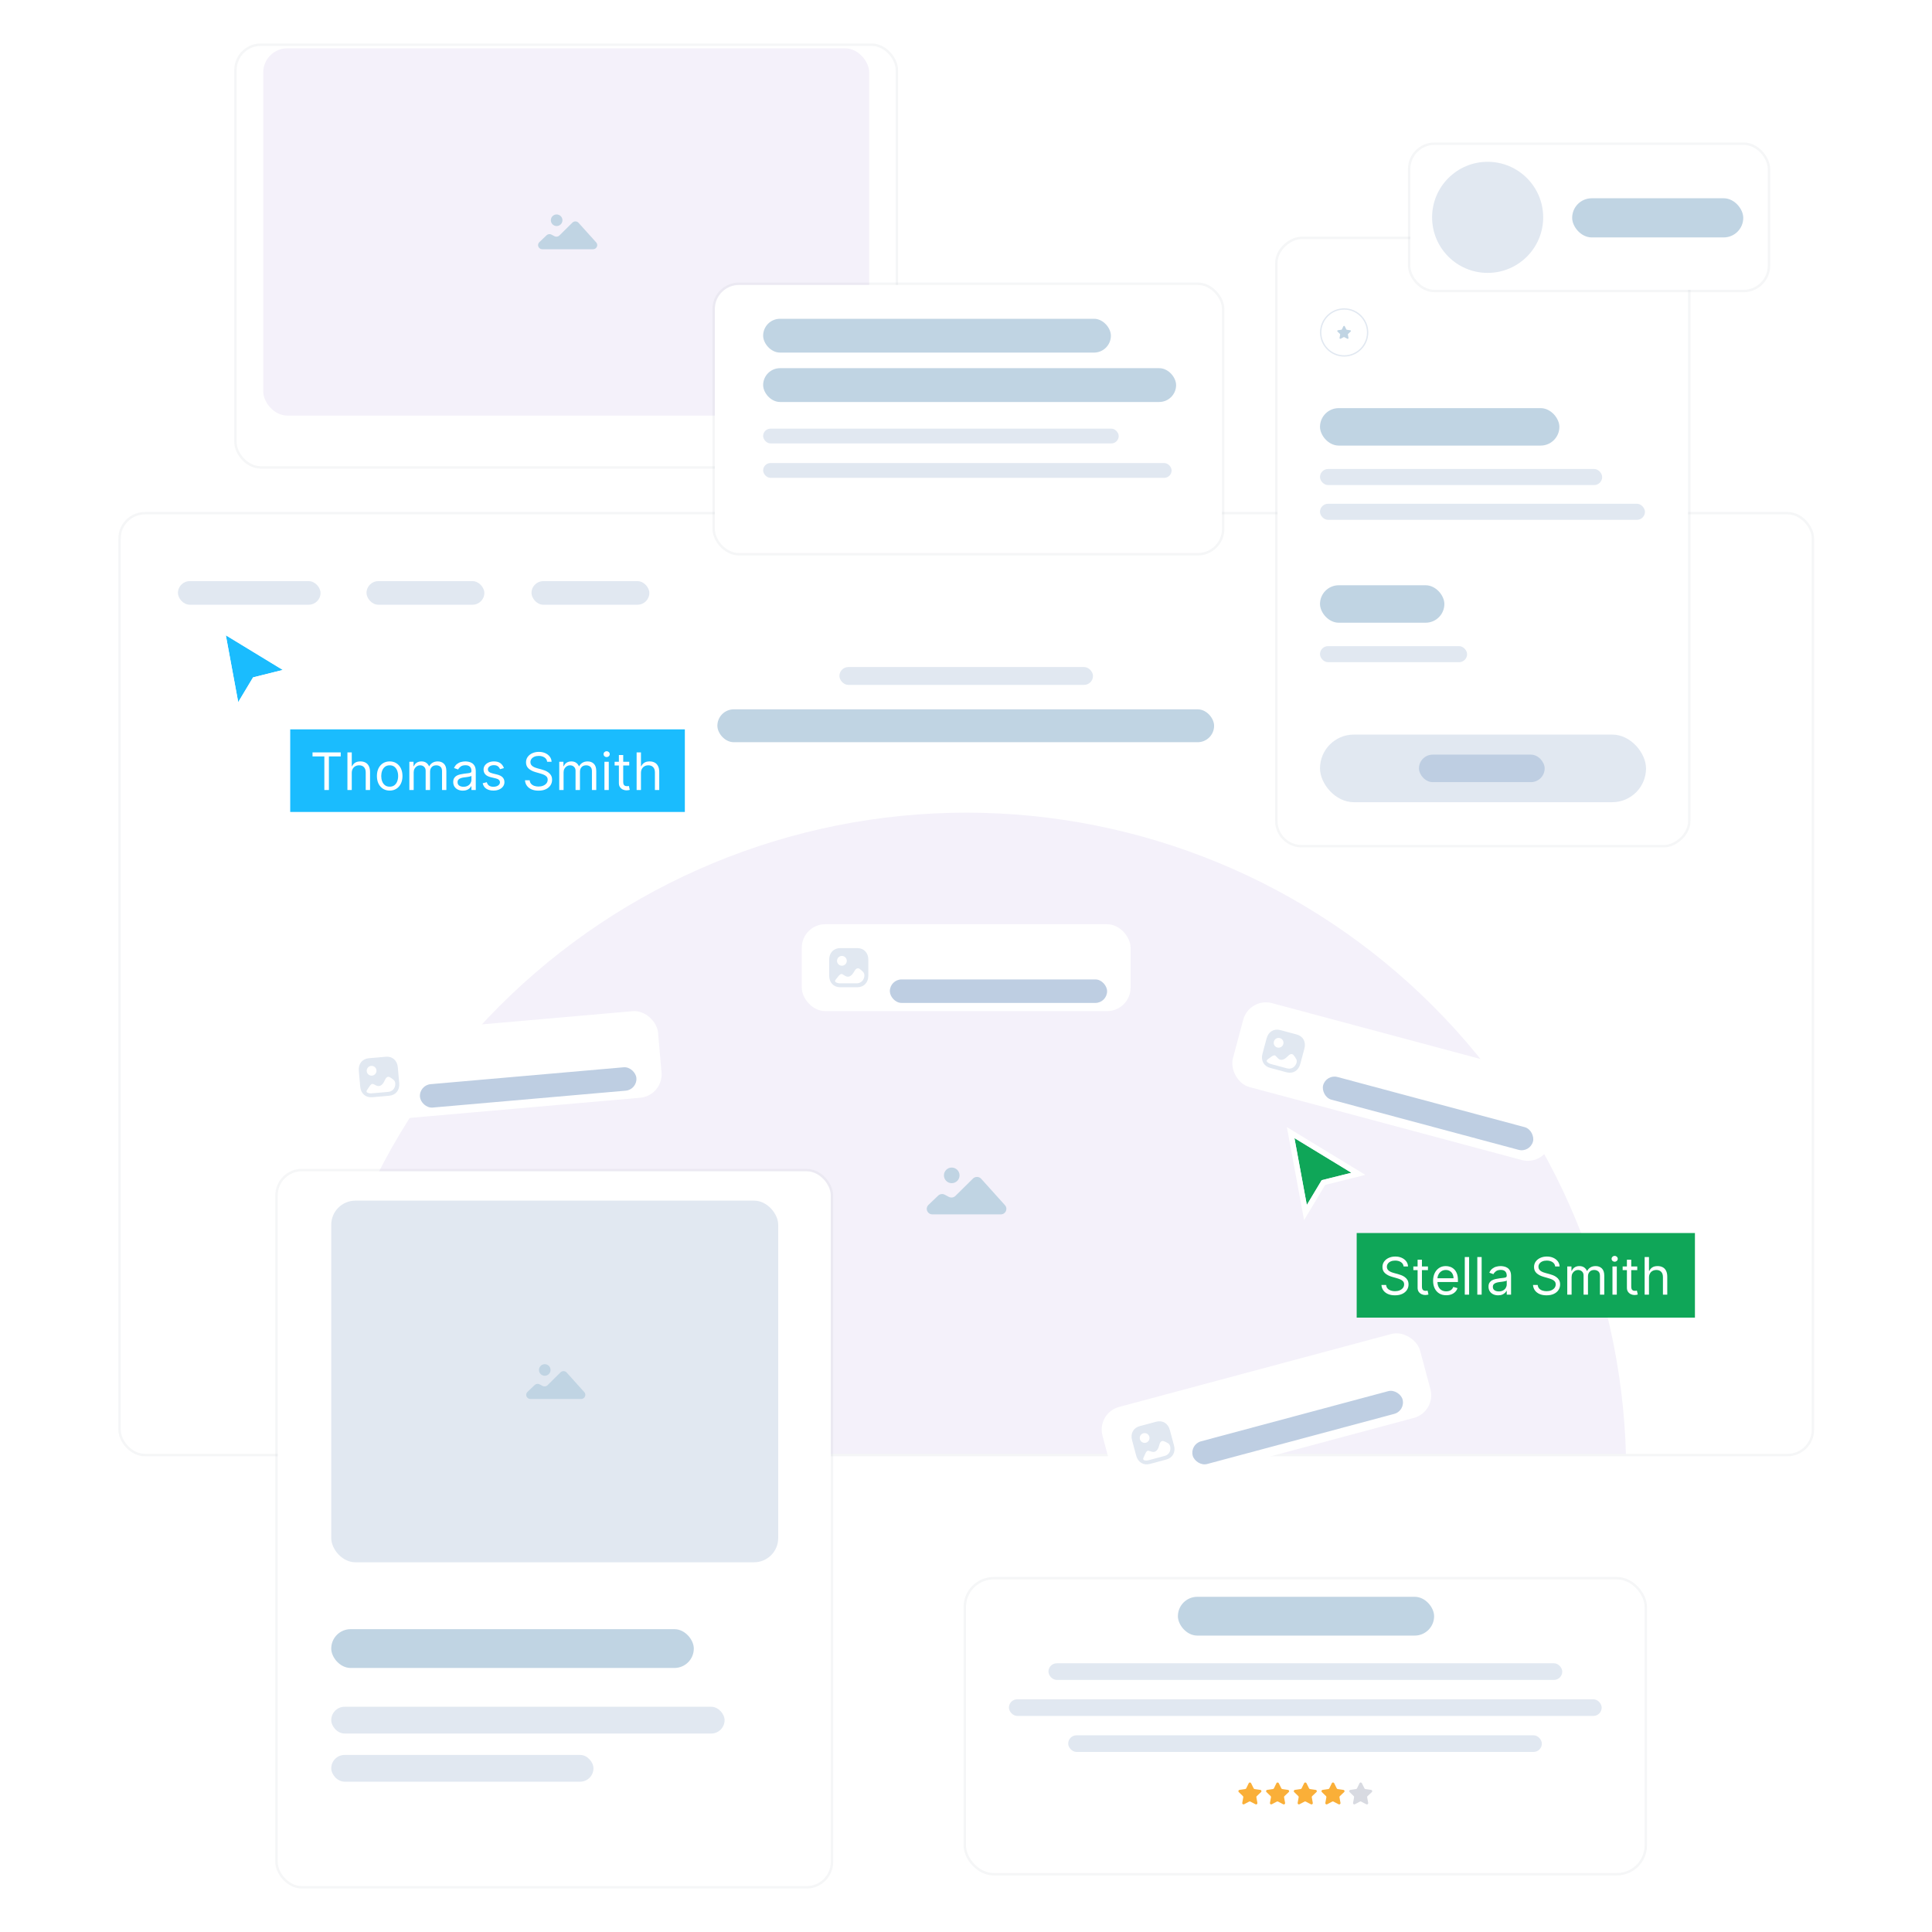 <svg width="800" height="800" viewBox="0 0 800 800" fill="none" xmlns="http://www.w3.org/2000/svg">
<g clip-path="url(#clip0_8_2)">
<g filter="url(#filter0_d_8_2)">
<g clip-path="url(#clip1_8_2)">
<rect x="50" y="203" width="700.2" height="389" rx="10" fill="white"/>
<path d="M673.372 599.78C673.372 527.304 644.581 457.796 593.333 406.547C542.084 355.299 472.576 326.507 400.1 326.507C327.624 326.507 258.116 355.299 206.867 406.547C155.619 457.796 126.827 527.304 126.827 599.78L400.1 599.78H673.372Z" fill="#F4F1FA"/>
<g filter="url(#filter1_d_8_2)">
<rect x="136" y="414.866" width="136.15" height="35.983" rx="9.725" transform="rotate(-5 136 414.866)" fill="white"/>
<g filter="url(#filter2_d_8_2)">
<rect x="173.474" y="424.767" width="89.956" height="9.725" rx="4.862" transform="rotate(-5 173.474 424.767)" fill="#BECEE2"/>
</g>
<path fill-rule="evenodd" clip-rule="evenodd" d="M154.151 439.473L161.148 438.861C163.885 438.622 165.556 436.541 165.306 433.684L164.729 427.091C164.479 424.234 162.473 422.475 159.736 422.714L152.739 423.327C150.003 423.566 148.332 425.647 148.582 428.504L149.159 435.097C149.409 437.954 151.415 439.713 154.151 439.473ZM154.047 430.534C152.934 430.631 151.95 429.805 151.853 428.692C151.755 427.579 152.581 426.595 153.694 426.497C154.806 426.4 155.79 427.226 155.888 428.339C155.985 429.452 155.159 430.437 154.047 430.534ZM163.465 432.91C163.796 433.58 163.729 434.425 163.5 435.137C163.229 435.983 162.627 436.659 161.824 437.001C161.467 437.153 161.087 437.239 160.703 437.273L153.899 437.868C153.222 437.928 152.609 437.818 152.091 437.558C151.767 437.395 151.674 436.962 151.877 436.657C152.217 436.149 152.552 435.64 152.89 435.126C153.534 434.143 153.999 433.833 154.561 434.02C154.79 434.097 155.023 434.223 155.264 434.356C155.906 434.715 156.797 435.207 157.852 434.496C158.574 434.005 158.95 433.237 159.278 432.569L159.284 432.557C159.307 432.511 159.33 432.464 159.353 432.417L159.353 432.417L159.353 432.417C159.463 432.192 159.572 431.971 159.698 431.765C159.858 431.506 160.459 430.69 161.372 431.154C161.953 431.446 162.457 431.865 162.996 432.314C163.201 432.486 163.355 432.688 163.465 432.91Z" fill="#E1E8F1"/>
</g>
<g filter="url(#filter3_d_8_2)">
<rect x="517.313" y="398" width="136.15" height="35.983" rx="9.725" transform="rotate(15 517.313 398)" fill="white"/>
<g filter="url(#filter4_d_8_2)">
<rect x="549.141" y="420.12" width="89.956" height="9.725" rx="4.862" transform="rotate(15 549.141 420.12)" fill="#BECEE2"/>
</g>
<path fill-rule="evenodd" clip-rule="evenodd" d="M525.954 427.331L532.738 429.149C535.392 429.86 537.673 428.476 538.415 425.706L540.128 419.313C540.871 416.543 539.587 414.204 536.934 413.493L530.149 411.675C527.496 410.964 525.215 412.348 524.472 415.118L522.759 421.511C522.017 424.281 523.301 426.62 525.954 427.331ZM528.913 418.895C527.834 418.606 527.192 417.493 527.481 416.414C527.77 415.335 528.882 414.692 529.962 414.981C531.04 415.27 531.682 416.383 531.393 417.462C531.104 418.541 529.991 419.184 528.913 418.895ZM536.951 424.349C537.033 425.092 536.68 425.863 536.221 426.454C535.677 427.156 534.88 427.585 534.009 427.632C533.622 427.653 533.235 427.604 532.863 427.505L526.266 425.737C525.609 425.561 525.07 425.248 524.673 424.827C524.424 424.563 524.485 424.124 524.78 423.907C525.273 423.546 525.762 423.182 526.256 422.814C527.197 422.111 527.739 421.979 528.204 422.347C528.392 422.498 528.569 422.696 528.749 422.903C529.23 423.46 529.899 424.227 531.134 423.92C531.98 423.705 532.596 423.112 533.133 422.596L533.142 422.588C533.18 422.552 533.217 422.515 533.255 422.479L533.255 422.479C533.435 422.306 533.613 422.135 533.803 421.985C534.041 421.796 534.885 421.235 535.584 421.983C536.03 422.456 536.36 423.022 536.713 423.629C536.848 423.86 536.923 424.103 536.951 424.349Z" fill="#E1E8F1"/>
</g>
<g filter="url(#filter5_d_8_2)">
<rect x="202.777" y="545.561" width="136.15" height="35.983" rx="9.725" transform="rotate(-15 202.777 545.561)" fill="white"/>
<g filter="url(#filter6_d_8_2)">
<rect x="241.403" y="548.81" width="89.956" height="9.73" rx="4.865" transform="rotate(-15 241.403 548.81)" fill="#E1E8F1"/>
</g>
<path fill-rule="evenodd" clip-rule="evenodd" d="M224.926 566.642L231.71 564.824C234.364 564.113 235.647 561.774 234.905 559.004L233.192 552.611C232.45 549.841 230.169 548.457 227.516 549.168L220.731 550.986C218.078 551.697 216.794 554.036 217.536 556.806L219.249 563.199C219.991 565.969 222.273 567.353 224.926 566.642ZM223.27 557.857C222.191 558.146 221.079 557.503 220.79 556.424C220.501 555.345 221.142 554.232 222.221 553.943C223.3 553.654 224.413 554.297 224.702 555.376C224.991 556.455 224.349 557.568 223.27 557.857ZM232.958 558.561C233.4 559.163 233.481 560.008 233.379 560.748C233.259 561.629 232.783 562.399 232.052 562.875C231.728 563.087 231.368 563.238 230.996 563.338L224.399 565.105C223.742 565.281 223.119 565.28 222.564 565.114C222.216 565.01 222.05 564.599 222.197 564.264C222.444 563.704 222.685 563.145 222.929 562.58C223.392 561.5 223.796 561.114 224.382 561.201C224.621 561.237 224.873 561.32 225.133 561.41C225.827 561.652 226.79 561.981 227.706 561.098C228.331 560.489 228.569 559.667 228.775 558.952L228.779 558.94C228.794 558.89 228.808 558.84 228.823 558.79L228.823 558.79C228.892 558.55 228.961 558.313 229.05 558.087C229.162 557.806 229.612 556.897 230.592 557.195C231.215 557.382 231.784 557.707 232.392 558.056C232.625 558.189 232.811 558.362 232.958 558.561Z" fill="#E1E8F1"/>
</g>
<g filter="url(#filter7_d_8_2)">
<rect x="332" y="367.839" width="136.15" height="35.983" rx="9.725" fill="white"/>
<g filter="url(#filter8_d_8_2)">
<rect x="368.469" y="380.974" width="89.956" height="9.73" rx="4.865" fill="#BECEE2"/>
</g>
<path fill-rule="evenodd" clip-rule="evenodd" d="M347.938 393.934H354.961C357.709 393.934 359.554 392.007 359.554 389.139V382.521C359.554 379.653 357.709 377.726 354.962 377.726H347.938C345.191 377.726 343.346 379.653 343.346 382.521V389.139C343.346 392.007 345.191 393.934 347.938 393.934ZM348.613 385.02C347.495 385.02 346.587 384.11 346.587 382.994C346.587 381.877 347.495 380.967 348.613 380.967C349.729 380.967 350.638 381.877 350.638 382.994C350.638 384.11 349.729 385.02 348.613 385.02ZM357.788 388.208C358.059 388.904 357.918 389.74 357.628 390.429C357.284 391.249 356.626 391.869 355.796 392.14C355.428 392.261 355.042 392.313 354.656 392.313H347.826C347.147 392.313 346.545 392.15 346.052 391.847C345.743 391.656 345.689 391.216 345.918 390.931C346.301 390.454 346.679 389.976 347.06 389.493C347.787 388.57 348.277 388.302 348.821 388.537C349.042 388.634 349.264 388.78 349.492 388.934C350.1 389.347 350.945 389.915 352.058 389.298C352.82 388.872 353.262 388.14 353.647 387.502L353.653 387.492C353.68 387.447 353.707 387.402 353.734 387.358L353.734 387.358C353.864 387.144 353.991 386.933 354.136 386.738C354.316 386.495 354.987 385.734 355.856 386.276C356.409 386.617 356.875 387.079 357.372 387.573C357.562 387.762 357.698 387.977 357.788 388.208Z" fill="#E1E8F1"/>
</g>
<rect x="297.049" y="283.717" width="205.684" height="13.615" rx="6.808" fill="#C0D4E3"/>
<rect x="347.585" y="266.212" width="105" height="7.385" rx="3.692" fill="#E1E8F1"/>
<rect x="73.68" y="230.64" width="59.048" height="9.76" rx="4.88" fill="#E1E8F1"/>
<rect x="151.76" y="230.64" width="48.8" height="9.76" rx="4.88" fill="#E1E8F1"/>
<rect x="220.08" y="230.64" width="48.8" height="9.76" rx="4.88" fill="#E1E8F1"/>
<rect x="595.84" y="223.688" width="73" height="23" rx="11.5" fill="#169FD6"/>
<rect x="609.904" y="231.008" width="45.872" height="8.36" rx="4.18" fill="#2C89A7"/>
<path fill-rule="evenodd" clip-rule="evenodd" d="M406.193 478.007C406.23 478.043 406.265 478.08 406.299 478.118L416.134 489.037C416.991 489.989 416.899 491.441 415.929 492.282C415.501 492.653 414.949 492.858 414.378 492.858H386.091C384.797 492.858 383.748 491.829 383.748 490.559C383.748 489.939 384.004 489.344 384.457 488.912L388.47 485.082C389.206 484.379 390.324 484.229 391.226 484.711L392.855 485.583C393.771 486.073 394.907 485.91 395.641 485.183L402.879 478.022C403.79 477.12 405.274 477.114 406.193 478.007ZM394.092 473.462C395.878 473.462 397.325 474.909 397.325 476.695C397.325 478.48 395.878 479.927 394.092 479.927C392.307 479.927 390.86 478.48 390.86 476.695C390.86 474.909 392.307 473.462 394.092 473.462Z" fill="#C0D4E3"/>
<g filter="url(#filter9_d_8_2)">
<path d="M117.096 265.355L93.513 251L98.639 278.685L104.792 268.432L117.096 265.355Z" fill="#1ABCFE"/>
<path d="M94.046 250.124L92.087 248.932L92.504 251.187L97.631 278.872L98.124 281.537L99.519 279.213L105.452 269.323L117.345 266.35L119.725 265.755L117.63 264.48L94.046 250.124Z" stroke="white" stroke-width="2.051"/>
</g>
<g filter="url(#filter10_d_8_2)">
<rect width="163.406" height="34.203" transform="translate(120.173 287.914)" fill="#1ABCFE"/>
<path d="M129.41 299.117V297.444H141.088V299.117H136.192V313.016H134.306V299.117H129.41ZM145.657 305.99V313.016H143.862V297.444H145.657V303.162H145.809C146.082 302.558 146.493 302.079 147.04 301.725C147.593 301.365 148.328 301.185 149.245 301.185C150.041 301.185 150.738 301.344 151.336 301.664C151.934 301.978 152.398 302.462 152.728 303.116C153.062 303.765 153.23 304.591 153.23 305.595V313.016H151.435V305.716C151.435 304.789 151.194 304.072 150.713 303.565C150.236 303.053 149.575 302.797 148.728 302.797C148.14 302.797 147.613 302.921 147.147 303.169C146.686 303.418 146.321 303.78 146.052 304.257C145.788 304.733 145.657 305.311 145.657 305.99ZM161.364 313.259C160.309 313.259 159.384 313.008 158.589 312.506C157.798 312.004 157.179 311.302 156.733 310.4C156.292 309.498 156.072 308.443 156.072 307.237C156.072 306.021 156.292 304.959 156.733 304.051C157.179 303.144 157.798 302.439 158.589 301.938C159.384 301.436 160.309 301.185 161.364 301.185C162.418 301.185 163.341 301.436 164.131 301.938C164.927 302.439 165.546 303.144 165.987 304.051C166.433 304.959 166.656 306.021 166.656 307.237C166.656 308.443 166.433 309.498 165.987 310.4C165.546 311.302 164.927 312.004 164.131 312.506C163.341 313.008 162.418 313.259 161.364 313.259ZM161.364 311.647C162.165 311.647 162.824 311.442 163.341 311.031C163.858 310.62 164.24 310.081 164.489 309.412C164.737 308.742 164.861 308.018 164.861 307.237C164.861 306.456 164.737 305.729 164.489 305.055C164.24 304.381 163.858 303.836 163.341 303.42C162.824 303.005 162.165 302.797 161.364 302.797C160.563 302.797 159.904 303.005 159.387 303.42C158.87 303.836 158.487 304.381 158.239 305.055C157.99 305.729 157.866 306.456 157.866 307.237C157.866 308.018 157.99 308.742 158.239 309.412C158.487 310.081 158.87 310.62 159.387 311.031C159.904 311.442 160.563 311.647 161.364 311.647ZM169.502 313.016V301.337H171.235V303.162H171.387C171.631 302.538 172.023 302.054 172.566 301.709C173.108 301.36 173.76 301.185 174.52 301.185C175.29 301.185 175.932 301.36 176.444 301.709C176.961 302.054 177.363 302.538 177.652 303.162H177.774C178.073 302.558 178.522 302.079 179.12 301.725C179.718 301.365 180.435 301.185 181.272 301.185C182.316 301.185 183.17 301.512 183.834 302.166C184.498 302.814 184.83 303.826 184.83 305.199V313.016H183.036V305.199C183.036 304.338 182.8 303.722 182.328 303.352C181.857 302.982 181.302 302.797 180.663 302.797C179.842 302.797 179.206 303.045 178.755 303.542C178.304 304.034 178.078 304.657 178.078 305.412V313.016H176.253V305.017C176.253 304.353 176.038 303.818 175.607 303.413C175.176 303.002 174.621 302.797 173.942 302.797C173.476 302.797 173.04 302.921 172.634 303.169C172.234 303.418 171.909 303.762 171.661 304.203C171.418 304.639 171.296 305.144 171.296 305.716V313.016H169.502ZM191.654 313.289C190.914 313.289 190.243 313.15 189.64 312.871C189.036 312.587 188.557 312.179 188.203 311.647C187.848 311.11 187.67 310.461 187.67 309.7C187.67 309.031 187.802 308.489 188.066 308.073C188.329 307.653 188.682 307.323 189.123 307.085C189.564 306.847 190.05 306.669 190.582 306.553C191.12 306.431 191.66 306.335 192.202 306.264C192.912 306.173 193.487 306.104 193.928 306.059C194.374 306.008 194.698 305.924 194.901 305.808C195.109 305.691 195.213 305.488 195.213 305.199V305.139C195.213 304.388 195.007 303.805 194.597 303.39C194.191 302.974 193.576 302.766 192.749 302.766C191.893 302.766 191.221 302.954 190.734 303.329C190.248 303.704 189.906 304.104 189.708 304.53L188.005 303.922C188.309 303.212 188.715 302.66 189.221 302.264C189.733 301.864 190.291 301.585 190.894 301.428C191.502 301.266 192.1 301.185 192.688 301.185C193.064 301.185 193.494 301.23 193.981 301.322C194.473 301.408 194.947 301.588 195.403 301.862C195.864 302.135 196.247 302.548 196.551 303.101C196.855 303.653 197.007 304.393 197.007 305.321V313.016H195.213V311.434H195.122C195 311.687 194.797 311.959 194.513 312.248C194.229 312.537 193.852 312.782 193.38 312.985C192.909 313.188 192.334 313.289 191.654 313.289ZM191.928 311.677C192.638 311.677 193.236 311.538 193.723 311.259C194.214 310.98 194.584 310.62 194.833 310.179C195.086 309.738 195.213 309.275 195.213 308.788V307.146C195.137 307.237 194.969 307.321 194.711 307.397C194.458 307.468 194.164 307.531 193.829 307.587C193.499 307.637 193.178 307.683 192.863 307.724C192.554 307.759 192.303 307.79 192.111 307.815C191.644 307.876 191.208 307.975 190.803 308.111C190.402 308.243 190.078 308.443 189.83 308.712C189.586 308.976 189.465 309.336 189.465 309.792C189.465 310.415 189.695 310.887 190.157 311.206C190.623 311.52 191.213 311.677 191.928 311.677ZM208.662 303.952L207.05 304.409C206.948 304.14 206.799 303.879 206.601 303.625C206.409 303.367 206.145 303.154 205.81 302.987C205.476 302.82 205.048 302.736 204.525 302.736C203.811 302.736 203.215 302.901 202.739 303.23C202.267 303.555 202.032 303.968 202.032 304.469C202.032 304.915 202.194 305.268 202.518 305.526C202.843 305.785 203.35 306 204.039 306.173L205.772 306.598C206.817 306.852 207.595 307.24 208.107 307.762C208.619 308.279 208.875 308.945 208.875 309.761C208.875 310.43 208.682 311.029 208.297 311.556C207.917 312.083 207.384 312.498 206.7 312.803C206.016 313.107 205.22 313.259 204.313 313.259C203.121 313.259 202.136 313 201.355 312.483C200.574 311.966 200.08 311.211 199.872 310.218L201.575 309.792C201.738 310.42 202.044 310.892 202.495 311.206C202.952 311.52 203.547 311.677 204.282 311.677C205.119 311.677 205.783 311.5 206.274 311.145C206.771 310.785 207.019 310.354 207.019 309.853C207.019 309.447 206.877 309.107 206.594 308.834C206.31 308.555 205.874 308.347 205.286 308.21L203.339 307.754C202.27 307.501 201.484 307.108 200.982 306.576C200.486 306.038 200.237 305.367 200.237 304.561C200.237 303.902 200.422 303.319 200.792 302.812C201.167 302.305 201.677 301.907 202.321 301.618C202.969 301.329 203.704 301.185 204.525 301.185C205.681 301.185 206.588 301.438 207.247 301.945C207.911 302.452 208.383 303.121 208.662 303.952ZM226.57 301.337C226.479 300.566 226.109 299.968 225.46 299.543C224.812 299.117 224.016 298.904 223.073 298.904C222.384 298.904 221.78 299.015 221.263 299.238C220.751 299.461 220.351 299.768 220.062 300.158C219.778 300.549 219.636 300.992 219.636 301.489C219.636 301.905 219.735 302.262 219.933 302.561C220.136 302.855 220.394 303.101 220.708 303.299C221.023 303.491 221.352 303.651 221.697 303.778C222.041 303.899 222.358 303.998 222.647 304.074L224.229 304.5C224.634 304.606 225.085 304.753 225.582 304.941C226.084 305.128 226.563 305.384 227.019 305.709C227.48 306.028 227.86 306.439 228.16 306.94C228.459 307.442 228.608 308.058 228.608 308.788C228.608 309.63 228.388 310.39 227.947 311.069C227.511 311.748 226.872 312.288 226.031 312.689C225.194 313.089 224.178 313.289 222.982 313.289C221.867 313.289 220.901 313.109 220.085 312.749C219.274 312.39 218.635 311.888 218.169 311.244C217.708 310.6 217.447 309.853 217.386 309.001H219.332C219.383 309.589 219.581 310.076 219.925 310.461C220.275 310.841 220.716 311.125 221.248 311.312C221.785 311.495 222.363 311.586 222.982 311.586C223.701 311.586 224.348 311.47 224.921 311.236C225.493 310.998 225.947 310.669 226.282 310.248C226.616 309.822 226.783 309.325 226.783 308.758C226.783 308.241 226.639 307.82 226.35 307.496C226.061 307.171 225.681 306.908 225.209 306.705C224.738 306.502 224.229 306.325 223.681 306.173L221.765 305.625C220.549 305.275 219.586 304.776 218.876 304.127C218.166 303.478 217.812 302.629 217.812 301.58C217.812 300.708 218.047 299.948 218.519 299.299C218.995 298.645 219.634 298.138 220.435 297.779C221.241 297.414 222.14 297.231 223.134 297.231C224.137 297.231 225.03 297.411 225.81 297.771C226.591 298.126 227.209 298.612 227.665 299.231C228.127 299.849 228.37 300.551 228.395 301.337H226.57ZM231.572 313.016V301.337H233.306V303.162H233.458C233.701 302.538 234.094 302.054 234.636 301.709C235.179 301.36 235.83 301.185 236.59 301.185C237.361 301.185 238.002 301.36 238.514 301.709C239.031 302.054 239.434 302.538 239.723 303.162H239.844C240.144 302.558 240.592 302.079 241.19 301.725C241.788 301.365 242.506 301.185 243.342 301.185C244.386 301.185 245.24 301.512 245.904 302.166C246.568 302.814 246.9 303.826 246.9 305.199V313.016H245.106V305.199C245.106 304.338 244.87 303.722 244.399 303.352C243.927 302.982 243.372 302.797 242.734 302.797C241.913 302.797 241.276 303.045 240.825 303.542C240.374 304.034 240.149 304.657 240.149 305.412V313.016H238.324V305.017C238.324 304.353 238.108 303.818 237.678 303.413C237.247 303.002 236.692 302.797 236.012 302.797C235.546 302.797 235.11 302.921 234.705 303.169C234.304 303.418 233.98 303.762 233.731 304.203C233.488 304.639 233.366 305.144 233.366 305.716V313.016H231.572ZM250.288 313.016V301.337H252.083V313.016H250.288ZM251.201 299.39C250.851 299.39 250.549 299.271 250.296 299.033C250.047 298.795 249.923 298.508 249.923 298.174C249.923 297.839 250.047 297.553 250.296 297.315C250.549 297.077 250.851 296.957 251.201 296.957C251.55 296.957 251.849 297.077 252.098 297.315C252.351 297.553 252.478 297.839 252.478 298.174C252.478 298.508 252.351 298.795 252.098 299.033C251.849 299.271 251.55 299.39 251.201 299.39ZM260.555 301.337V302.858H254.503V301.337H260.555ZM256.267 298.539H258.061V309.67C258.061 310.177 258.135 310.557 258.282 310.811C258.434 311.059 258.626 311.226 258.86 311.312C259.098 311.393 259.349 311.434 259.612 311.434C259.81 311.434 259.972 311.424 260.099 311.404C260.226 311.378 260.327 311.358 260.403 311.343L260.768 312.955C260.646 313 260.477 313.046 260.259 313.092C260.041 313.142 259.764 313.168 259.43 313.168C258.923 313.168 258.426 313.059 257.94 312.841C257.458 312.623 257.058 312.291 256.738 311.845C256.424 311.399 256.267 310.836 256.267 310.157V298.539ZM265.407 305.99V313.016H263.612V297.444H265.407V303.162H265.559C265.832 302.558 266.243 302.079 266.79 301.725C267.343 301.365 268.078 301.185 268.995 301.185C269.791 301.185 270.488 301.344 271.086 301.664C271.684 301.978 272.148 302.462 272.478 303.116C272.812 303.765 272.979 304.591 272.979 305.595V313.016H271.185V305.716C271.185 304.789 270.944 304.072 270.463 303.565C269.986 303.053 269.325 302.797 268.478 302.797C267.89 302.797 267.363 302.921 266.897 303.169C266.436 303.418 266.071 303.78 265.802 304.257C265.538 304.733 265.407 305.311 265.407 305.99Z" fill="white"/>
</g>
<g filter="url(#filter11_d_8_2)">
<path d="M559.588 473.358L536 459L541.128 486.69L547.281 476.434L559.588 473.358Z" fill="#0FA658"/>
<path d="M536.587 458.036L534.431 456.724L534.89 459.206L540.018 486.895L540.561 489.828L542.095 487.27L548.008 477.416L559.861 474.453L562.481 473.798L560.174 472.394L536.587 458.036Z" stroke="white" stroke-width="2.257"/>
</g>
<g filter="url(#filter12_d_8_2)">
<rect width="140.057" height="35.029" transform="translate(561.775 496.06)" fill="#0FA658"/>
<path d="M581.205 509.896C581.113 509.125 580.743 508.527 580.095 508.101C579.446 507.676 578.65 507.463 577.707 507.463C577.018 507.463 576.415 507.574 575.898 507.797C575.386 508.02 574.985 508.327 574.696 508.717C574.412 509.108 574.271 509.551 574.271 510.048C574.271 510.463 574.369 510.821 574.567 511.12C574.77 511.414 575.028 511.66 575.343 511.857C575.657 512.05 575.986 512.21 576.331 512.336C576.676 512.458 576.993 512.557 577.281 512.633L578.863 513.059C579.268 513.165 579.72 513.312 580.216 513.5C580.718 513.687 581.197 513.943 581.653 514.268C582.115 514.587 582.495 514.998 582.794 515.499C583.093 516.001 583.242 516.617 583.242 517.347C583.242 518.188 583.022 518.949 582.581 519.628C582.145 520.307 581.506 520.847 580.665 521.247C579.829 521.648 578.812 521.848 577.616 521.848C576.501 521.848 575.535 521.668 574.719 521.308C573.908 520.948 573.269 520.447 572.803 519.803C572.342 519.159 572.081 518.411 572.02 517.56H573.966C574.017 518.148 574.215 518.634 574.559 519.02C574.909 519.4 575.35 519.684 575.882 519.871C576.42 520.054 576.998 520.145 577.616 520.145C578.336 520.145 578.982 520.028 579.555 519.795C580.128 519.557 580.581 519.227 580.916 518.807C581.25 518.381 581.418 517.884 581.418 517.317C581.418 516.8 581.273 516.379 580.984 516.054C580.695 515.73 580.315 515.466 579.844 515.264C579.372 515.061 578.863 514.883 578.315 514.731L576.399 514.184C575.183 513.834 574.22 513.335 573.51 512.686C572.801 512.037 572.446 511.188 572.446 510.139C572.446 509.267 572.681 508.507 573.153 507.858C573.629 507.204 574.268 506.697 575.069 506.337C575.875 505.972 576.775 505.79 577.768 505.79C578.772 505.79 579.664 505.97 580.444 506.33C581.225 506.685 581.843 507.171 582.3 507.79C582.761 508.408 583.004 509.11 583.03 509.896H581.205ZM591.285 509.896V511.416H585.233V509.896H591.285ZM586.997 507.098H588.791V518.229C588.791 518.736 588.865 519.116 589.012 519.369C589.164 519.618 589.357 519.785 589.59 519.871C589.828 519.952 590.079 519.993 590.343 519.993C590.54 519.993 590.702 519.983 590.829 519.962C590.956 519.937 591.057 519.917 591.133 519.902L591.498 521.514C591.377 521.559 591.207 521.605 590.989 521.65C590.771 521.701 590.495 521.726 590.16 521.726C589.653 521.726 589.156 521.617 588.67 521.399C588.188 521.182 587.788 520.85 587.469 520.403C587.154 519.957 586.997 519.395 586.997 518.716V507.098ZM598.863 521.818C597.737 521.818 596.767 521.569 595.951 521.073C595.14 520.571 594.514 519.871 594.073 518.974C593.637 518.072 593.419 517.023 593.419 515.826C593.419 514.63 593.637 513.576 594.073 512.663C594.514 511.746 595.127 511.031 595.913 510.519C596.703 510.002 597.626 509.744 598.68 509.744C599.288 509.744 599.889 509.845 600.482 510.048C601.075 510.251 601.615 510.58 602.102 511.036C602.588 511.487 602.976 512.085 603.265 512.831C603.554 513.576 603.698 514.493 603.698 515.583V516.343H594.696V514.792H601.874C601.874 514.133 601.742 513.545 601.478 513.028C601.22 512.511 600.85 512.103 600.368 511.804C599.892 511.505 599.329 511.356 598.68 511.356C597.965 511.356 597.347 511.533 596.825 511.888C596.308 512.238 595.91 512.694 595.631 513.256C595.352 513.819 595.213 514.422 595.213 515.066V516.1C595.213 516.982 595.365 517.73 595.669 518.343C595.978 518.951 596.407 519.415 596.954 519.734C597.502 520.049 598.138 520.206 598.863 520.206C599.334 520.206 599.76 520.14 600.14 520.008C600.525 519.871 600.857 519.668 601.136 519.4C601.415 519.126 601.63 518.786 601.782 518.381L603.516 518.868C603.333 519.456 603.027 519.973 602.596 520.419C602.165 520.86 601.633 521.204 600.999 521.453C600.366 521.696 599.653 521.818 598.863 521.818ZM608.329 506.003V521.574H606.535V506.003H608.329ZM613.517 506.003V521.574H611.723V506.003H613.517ZM620.347 521.848C619.607 521.848 618.936 521.709 618.333 521.43C617.729 521.146 617.25 520.738 616.896 520.206C616.541 519.668 616.363 519.02 616.363 518.259C616.363 517.59 616.495 517.048 616.759 516.632C617.022 516.212 617.375 515.882 617.816 515.644C618.257 515.406 618.743 515.228 619.275 515.112C619.813 514.99 620.353 514.894 620.895 514.823C621.605 514.731 622.18 514.663 622.621 514.617C623.067 514.567 623.391 514.483 623.594 514.366C623.802 514.25 623.906 514.047 623.906 513.758V513.697C623.906 512.947 623.701 512.364 623.29 511.949C622.884 511.533 622.269 511.325 621.442 511.325C620.586 511.325 619.914 511.513 619.427 511.888C618.941 512.263 618.599 512.663 618.401 513.089L616.698 512.481C617.002 511.771 617.408 511.219 617.914 510.823C618.426 510.423 618.984 510.144 619.587 509.987C620.195 509.825 620.794 509.744 621.382 509.744C621.757 509.744 622.187 509.789 622.674 509.881C623.166 509.967 623.64 510.147 624.096 510.42C624.557 510.694 624.94 511.107 625.244 511.66C625.548 512.212 625.7 512.952 625.7 513.88V521.574H623.906V519.993H623.815C623.693 520.246 623.49 520.518 623.206 520.806C622.922 521.095 622.545 521.341 622.073 521.544C621.602 521.747 621.027 521.848 620.347 521.848ZM620.621 520.236C621.331 520.236 621.929 520.097 622.416 519.818C622.907 519.539 623.277 519.179 623.526 518.738C623.779 518.297 623.906 517.834 623.906 517.347V515.705C623.83 515.796 623.663 515.88 623.404 515.956C623.151 516.027 622.857 516.09 622.522 516.146C622.193 516.196 621.871 516.242 621.556 516.282C621.247 516.318 620.996 516.348 620.804 516.374C620.337 516.435 619.901 516.533 619.496 516.67C619.095 516.802 618.771 517.002 618.523 517.271C618.279 517.534 618.158 517.894 618.158 518.351C618.158 518.974 618.388 519.445 618.85 519.765C619.316 520.079 619.906 520.236 620.621 520.236ZM643.97 509.896C643.879 509.125 643.509 508.527 642.86 508.101C642.211 507.676 641.415 507.463 640.473 507.463C639.783 507.463 639.18 507.574 638.663 507.797C638.151 508.02 637.751 508.327 637.462 508.717C637.178 509.108 637.036 509.551 637.036 510.048C637.036 510.463 637.135 510.821 637.332 511.12C637.535 511.414 637.794 511.66 638.108 511.857C638.422 512.05 638.752 512.21 639.096 512.336C639.441 512.458 639.758 512.557 640.047 512.633L641.628 513.059C642.034 513.165 642.485 513.312 642.982 513.5C643.484 513.687 643.963 513.943 644.419 514.268C644.88 514.587 645.26 514.998 645.559 515.499C645.858 516.001 646.008 516.617 646.008 517.347C646.008 518.188 645.787 518.949 645.346 519.628C644.91 520.307 644.272 520.847 643.43 521.247C642.594 521.648 641.578 521.848 640.381 521.848C639.266 521.848 638.301 521.668 637.485 521.308C636.674 520.948 636.035 520.447 635.569 519.803C635.107 519.159 634.846 518.411 634.785 517.56H636.732C636.783 518.148 636.98 518.634 637.325 519.02C637.675 519.4 638.116 519.684 638.648 519.871C639.185 520.054 639.763 520.145 640.381 520.145C641.101 520.145 641.747 520.028 642.32 519.795C642.893 519.557 643.347 519.227 643.681 518.807C644.016 518.381 644.183 517.884 644.183 517.317C644.183 516.8 644.039 516.379 643.75 516.054C643.461 515.73 643.081 515.466 642.609 515.264C642.138 515.061 641.628 514.883 641.081 514.731L639.165 514.184C637.948 513.834 636.985 513.335 636.276 512.686C635.566 512.037 635.211 511.188 635.211 510.139C635.211 509.267 635.447 508.507 635.918 507.858C636.395 507.204 637.033 506.697 637.834 506.337C638.64 505.972 639.54 505.79 640.533 505.79C641.537 505.79 642.429 505.97 643.21 506.33C643.99 506.685 644.609 507.171 645.065 507.79C645.526 508.408 645.77 509.11 645.795 509.896H643.97ZM648.972 521.574V509.896H650.705V511.721H650.857C651.101 511.097 651.494 510.613 652.036 510.268C652.578 509.919 653.23 509.744 653.99 509.744C654.76 509.744 655.402 509.919 655.914 510.268C656.431 510.613 656.834 511.097 657.123 511.721H657.244C657.543 511.117 657.992 510.638 658.59 510.284C659.188 509.924 659.905 509.744 660.742 509.744C661.786 509.744 662.64 510.071 663.304 510.724C663.968 511.373 664.3 512.385 664.3 513.758V521.574H662.506V513.758C662.506 512.896 662.27 512.281 661.799 511.911C661.327 511.541 660.772 511.356 660.133 511.356C659.312 511.356 658.676 511.604 658.225 512.101C657.774 512.592 657.548 513.216 657.548 513.971V521.574H655.724V513.576C655.724 512.912 655.508 512.377 655.077 511.971C654.646 511.561 654.091 511.356 653.412 511.356C652.946 511.356 652.51 511.48 652.104 511.728C651.704 511.977 651.38 512.321 651.131 512.762C650.888 513.198 650.766 513.702 650.766 514.275V521.574H648.972ZM667.688 521.574V509.896H669.482V521.574H667.688ZM668.6 507.949C668.25 507.949 667.949 507.83 667.695 507.592C667.447 507.354 667.323 507.067 667.323 506.733C667.323 506.398 667.447 506.112 667.695 505.874C667.949 505.635 668.25 505.516 668.6 505.516C668.95 505.516 669.249 505.635 669.497 505.874C669.751 506.112 669.878 506.398 669.878 506.733C669.878 507.067 669.751 507.354 669.497 507.592C669.249 507.83 668.95 507.949 668.6 507.949ZM677.955 509.896V511.416H671.903V509.896H677.955ZM673.667 507.098H675.461V518.229C675.461 518.736 675.534 519.116 675.681 519.369C675.833 519.618 676.026 519.785 676.259 519.871C676.497 519.952 676.748 519.993 677.012 519.993C677.21 519.993 677.372 519.983 677.499 519.962C677.625 519.937 677.727 519.917 677.803 519.902L678.168 521.514C678.046 521.559 677.876 521.605 677.658 521.65C677.44 521.701 677.164 521.726 676.829 521.726C676.323 521.726 675.826 521.617 675.339 521.399C674.858 521.182 674.457 520.85 674.138 520.403C673.824 519.957 673.667 519.395 673.667 518.716V507.098ZM682.806 514.549V521.574H681.012V506.003H682.806V511.721H682.958C683.232 511.117 683.643 510.638 684.19 510.284C684.743 509.924 685.478 509.744 686.395 509.744C687.191 509.744 687.888 509.903 688.486 510.223C689.084 510.537 689.548 511.021 689.877 511.675C690.212 512.324 690.379 513.15 690.379 514.154V521.574H688.585V514.275C688.585 513.348 688.344 512.63 687.862 512.123C687.386 511.612 686.724 511.356 685.878 511.356C685.29 511.356 684.763 511.48 684.296 511.728C683.835 511.977 683.47 512.339 683.202 512.815C682.938 513.292 682.806 513.87 682.806 514.549Z" fill="white"/>
</g>
</g>
<rect x="49.5" y="202.5" width="701.2" height="390" rx="10.5" stroke="#9CA3AF" stroke-opacity="0.1"/>
</g>
<g filter="url(#filter13_d_8_2)">
<rect x="454" y="580.238" width="136.15" height="35.983" rx="9.725" transform="rotate(-15 454 580.238)" fill="white"/>
<g filter="url(#filter14_d_8_2)">
<rect x="492.626" y="583.487" width="89.956" height="9.73" rx="4.865" transform="rotate(-15 492.626 583.487)" fill="#BECEE2"/>
</g>
<path fill-rule="evenodd" clip-rule="evenodd" d="M476.149 601.319L482.933 599.502C485.587 598.791 486.871 596.451 486.128 593.681L484.415 587.288C483.673 584.518 481.392 583.134 478.739 583.845L471.954 585.663C469.301 586.374 468.017 588.713 468.759 591.484L470.472 597.876C471.215 600.646 473.496 602.03 476.149 601.319ZM474.493 592.534C473.414 592.823 472.302 592.18 472.013 591.101C471.724 590.022 472.365 588.909 473.445 588.62C474.523 588.331 475.636 588.974 475.925 590.053C476.214 591.132 475.572 592.245 474.493 592.534ZM484.181 593.239C484.624 593.841 484.704 594.685 484.602 595.426C484.482 596.306 484.007 597.076 483.275 597.553C482.951 597.764 482.591 597.915 482.219 598.015L475.622 599.783C474.965 599.959 474.342 599.957 473.787 599.791C473.44 599.687 473.273 599.276 473.42 598.941C473.667 598.382 473.908 597.822 474.152 597.257C474.615 596.177 475.019 595.792 475.605 595.878C475.844 595.914 476.096 595.998 476.356 596.087C477.05 596.329 478.013 596.659 478.929 595.775C479.554 595.166 479.792 594.345 479.999 593.629L480.002 593.617C480.017 593.567 480.031 593.517 480.046 593.467L480.046 593.467C480.115 593.227 480.184 592.99 480.273 592.765C480.385 592.483 480.836 591.574 481.815 591.873C482.438 592.059 483.007 592.385 483.616 592.733C483.848 592.867 484.034 593.039 484.181 593.239Z" fill="#E1E8F1"/>
</g>
<g filter="url(#filter15_d_8_2)">
<rect x="699" y="89" width="250.897" height="170" rx="10" transform="rotate(90 699 89)" fill="white"/>
<rect x="699.5" y="88.5" width="251.897" height="171" rx="10.5" transform="rotate(90 699.5 88.5)" stroke="#9CA3AF" stroke-opacity="0.1"/>
<g filter="url(#filter16_d_8_2)">
<circle cx="556.586" cy="116.586" r="9.723" fill="white" stroke="#E1E8F1" stroke-width="0.554"/>
<path d="M558.223 117.207C558.149 117.278 558.116 117.38 558.133 117.481L558.384 118.87C558.405 118.988 558.355 119.107 558.256 119.175C558.16 119.245 558.031 119.254 557.926 119.197L556.676 118.545C556.632 118.522 556.584 118.51 556.534 118.508H556.458C556.431 118.512 556.405 118.521 556.382 118.534L555.131 119.189C555.069 119.22 554.999 119.231 554.93 119.22C554.763 119.188 554.652 119.029 554.679 118.861L554.93 117.472C554.947 117.371 554.913 117.268 554.84 117.196L553.821 116.207C553.735 116.125 553.706 116 553.745 115.888C553.783 115.776 553.879 115.695 553.996 115.676L555.399 115.473C555.506 115.462 555.599 115.397 555.647 115.301L556.266 114.033C556.281 114.005 556.299 113.979 556.322 113.957L556.348 113.937C556.361 113.922 556.376 113.91 556.393 113.9L556.424 113.889L556.472 113.869H556.591C556.697 113.88 556.79 113.944 556.839 114.039L557.466 115.301C557.511 115.393 557.599 115.457 557.7 115.473L559.104 115.676C559.222 115.693 559.321 115.775 559.36 115.888C559.397 116.001 559.366 116.126 559.279 116.207L558.223 117.207Z" fill="#C0D4E3"/>
</g>
<g clip-path="url(#clip2_8_2)">
<rect x="546.586" y="198.604" width="134.558" height="6.645" rx="3.322" fill="#E1E8F1"/>
<rect x="546.586" y="184.207" width="116.839" height="6.645" rx="3.322" fill="#E1E8F1"/>
</g>
<g clip-path="url(#clip3_8_2)">
<rect x="546.586" y="257.552" width="60.911" height="6.645" rx="3.322" fill="#E1E8F1"/>
</g>
<rect x="546.586" y="294.172" width="135" height="28" rx="14" fill="#E1E8F1"/>
<rect x="587.561" y="302.478" width="52.051" height="11.388" rx="5.694" fill="#BECEE2"/>
<rect x="546.586" y="159" width="99.119" height="15.505" rx="7.752" fill="#C0D4E3"/>
<rect x="546.586" y="232.345" width="51.498" height="15.505" rx="7.752" fill="#C0D4E3"/>
</g>
<g filter="url(#filter17_d_8_2)">
<rect x="115" y="475" width="229" height="296" rx="10" fill="white"/>
<rect x="114.5" y="474.5" width="230" height="297" rx="10.5" stroke="#9CA3AF" stroke-opacity="0.1"/>
</g>
<rect x="137.16" y="674.604" width="150.134" height="16.066" rx="8.033" fill="#C0D4E3"/>
<rect x="137.16" y="726.68" width="108.584" height="11.08" rx="5.54" fill="#E1E8F1"/>
<rect x="137.16" y="706.736" width="162.876" height="11.08" rx="5.54" fill="#E1E8F1"/>
<rect x="137.16" y="497.16" width="185.078" height="149.744" rx="10" fill="#E1E8F1"/>
<path fill-rule="evenodd" clip-rule="evenodd" d="M234.561 568.254C234.588 568.28 234.614 568.307 234.64 568.336L241.943 576.445C242.579 577.151 242.511 578.23 241.791 578.854C241.473 579.13 241.063 579.282 240.639 579.282H219.632C218.671 579.282 217.892 578.518 217.892 577.575C217.892 577.114 218.082 576.673 218.419 576.351L221.399 573.507C221.946 572.985 222.776 572.874 223.446 573.232L224.655 573.879C225.336 574.243 226.179 574.122 226.725 573.582L232.099 568.264C232.776 567.595 233.878 567.59 234.561 568.254ZM225.574 564.878C226.9 564.878 227.975 565.953 227.975 567.279C227.975 568.605 226.9 569.679 225.574 569.679C224.248 569.679 223.174 568.605 223.174 567.279C223.174 565.953 224.248 564.878 225.574 564.878Z" fill="#C0D4E3"/>
<g filter="url(#filter18_d_8_2)">
<rect x="584" y="50" width="148" height="60" rx="10" fill="white"/>
<rect x="651" y="72.097" width="70.849" height="16.216" rx="8.108" fill="#C0D4E3"/>
<path d="M639 80C639 92.703 628.703 103 616 103C603.297 103 593 92.703 593 80C593 67.297 603.297 57 616 57C628.703 57 639 67.297 639 80Z" fill="#E1E8F1"/>
<rect x="583.5" y="49.5" width="149" height="61" rx="10.5" stroke="#9CA3AF" stroke-opacity="0.1"/>
</g>
<g filter="url(#filter19_d_8_2)">
<rect x="98" y="9" width="272.881" height="174.051" rx="10" fill="white"/>
<rect x="97.5" y="8.5" width="273.881" height="175.051" rx="10.5" stroke="#9CA3AF" stroke-opacity="0.1"/>
</g>
<rect x="109" y="20" width="250.919" height="152.089" rx="10" fill="#F4F1FA"/>
<path fill-rule="evenodd" clip-rule="evenodd" d="M239.48 92.174C239.508 92.2 239.534 92.227 239.559 92.256L246.863 100.365C247.499 101.071 247.431 102.15 246.711 102.774C246.393 103.05 245.983 103.202 245.559 103.202H224.552C223.591 103.202 222.812 102.438 222.812 101.495C222.812 101.034 223.002 100.593 223.339 100.271L226.319 97.427C226.866 96.905 227.695 96.794 228.365 97.152L229.575 97.799C230.256 98.163 231.099 98.042 231.644 97.502L237.019 92.184C237.696 91.514 238.798 91.51 239.48 92.174ZM230.494 88.798C231.82 88.798 232.895 89.873 232.895 91.199C232.895 92.525 231.82 93.599 230.494 93.599C229.168 93.599 228.094 92.525 228.094 91.199C228.094 89.873 229.168 88.798 230.494 88.798Z" fill="#C0D4E3"/>
<g filter="url(#filter20_d_8_2)">
<rect x="296" y="108" width="210" height="111" rx="10" fill="white"/>
<rect x="295.5" y="107.5" width="211" height="112" rx="10.5" stroke="#9CA3AF" stroke-opacity="0.1"/>
</g>
<rect x="316" y="132" width="144" height="14" rx="7" fill="#C0D4E3"/>
<rect x="316" y="152.454" width="171" height="14" rx="7" fill="#C0D4E3"/>
<g clip-path="url(#clip4_8_2)">
<rect x="316" y="191.744" width="169.138" height="6.113" rx="3.057" fill="#E1E8F1"/>
<rect x="316" y="177.498" width="147.232" height="6.113" rx="3.057" fill="#E1E8F1"/>
</g>
<g filter="url(#filter21_d_8_2)">
<rect x="400" y="644" width="281" height="121.576" rx="11.469" fill="white"/>
<rect x="399.5" y="643.5" width="282" height="122.576" rx="11.969" stroke="#9CA3AF" stroke-opacity="0.1"/>
</g>
<path d="M520.39 743.746C520.266 743.865 520.209 744.039 520.237 744.209L520.662 746.56C520.698 746.76 520.614 746.961 520.447 747.076C520.284 747.196 520.066 747.21 519.888 747.115L517.771 746.011C517.698 745.972 517.616 745.95 517.532 745.948H517.403C517.358 745.955 517.314 745.969 517.274 745.991L515.157 747.1C515.052 747.153 514.934 747.172 514.818 747.153C514.535 747.099 514.346 746.83 514.392 746.545L514.818 744.194C514.846 744.023 514.789 743.848 514.665 743.726L512.939 742.054C512.795 741.914 512.745 741.703 512.811 741.514C512.875 741.325 513.038 741.186 513.236 741.155L515.611 740.811C515.791 740.792 515.95 740.682 516.031 740.52L517.078 738.374C517.103 738.326 517.135 738.282 517.174 738.245L517.217 738.212C517.239 738.187 517.265 738.166 517.293 738.149L517.346 738.13L517.427 738.097H517.628C517.808 738.115 517.966 738.223 518.049 738.384L519.109 740.52C519.185 740.676 519.334 740.784 519.506 740.811L521.881 741.155C522.081 741.184 522.249 741.323 522.316 741.514C522.378 741.705 522.324 741.916 522.177 742.054L520.39 743.746Z" fill="#FAAF38"/>
<path d="M531.859 743.746C531.735 743.865 531.678 744.039 531.707 744.209L532.131 746.56C532.167 746.76 532.083 746.961 531.916 747.076C531.753 747.196 531.535 747.21 531.357 747.115L529.241 746.011C529.167 745.972 529.085 745.95 529.002 745.948H528.872C528.827 745.955 528.783 745.969 528.743 745.991L526.626 747.1C526.521 747.153 526.403 747.172 526.287 747.153C526.004 747.099 525.815 746.83 525.861 746.545L526.287 744.194C526.315 744.023 526.258 743.848 526.134 743.726L524.409 742.054C524.264 741.914 524.214 741.703 524.28 741.514C524.344 741.325 524.508 741.186 524.705 741.155L527.08 740.811C527.261 740.792 527.419 740.682 527.501 740.52L528.547 738.374C528.572 738.326 528.604 738.282 528.643 738.245L528.686 738.212C528.708 738.187 528.734 738.166 528.763 738.149L528.815 738.13L528.896 738.097H529.097C529.277 738.115 529.435 738.223 529.518 738.384L530.578 740.52C530.655 740.676 530.803 740.784 530.975 740.811L533.35 741.155C533.551 741.184 533.718 741.323 533.785 741.514C533.847 741.705 533.793 741.916 533.646 742.054L531.859 743.746Z" fill="#FAAF38"/>
<path d="M543.328 743.746C543.204 743.865 543.148 744.039 543.176 744.209L543.601 746.56C543.636 746.76 543.552 746.961 543.386 747.076C543.222 747.196 543.005 747.21 542.826 747.115L540.71 746.011C540.636 745.972 540.555 745.95 540.471 745.948H540.341C540.296 745.955 540.252 745.969 540.212 745.991L538.095 747.1C537.991 747.153 537.872 747.172 537.756 747.153C537.473 747.099 537.284 746.83 537.331 746.545L537.756 744.194C537.784 744.023 537.727 743.848 537.604 743.726L535.878 742.054C535.734 741.914 535.683 741.703 535.749 741.514C535.813 741.325 535.977 741.186 536.174 741.155L538.549 740.811C538.73 740.792 538.889 740.682 538.97 740.52L540.016 738.374C540.041 738.326 540.073 738.282 540.112 738.245L540.155 738.212C540.177 738.187 540.203 738.166 540.232 738.149L540.284 738.13L540.365 738.097H540.566C540.746 738.115 540.904 738.223 540.987 738.384L542.047 740.52C542.124 740.676 542.273 740.784 542.444 740.811L544.819 741.155C545.02 741.184 545.188 741.323 545.254 741.514C545.317 741.705 545.263 741.916 545.116 742.054L543.328 743.746Z" fill="#FAAF38"/>
<path d="M554.798 743.746C554.674 743.865 554.617 744.039 554.645 744.209L555.07 746.56C555.106 746.76 555.022 746.961 554.855 747.076C554.692 747.196 554.474 747.21 554.296 747.115L552.18 746.011C552.106 745.972 552.024 745.95 551.941 745.948H551.811C551.766 745.955 551.722 745.969 551.682 745.991L549.565 747.1C549.46 747.153 549.342 747.172 549.226 747.153C548.943 747.099 548.754 746.83 548.8 746.545L549.226 744.194C549.254 744.023 549.197 743.848 549.073 743.726L547.348 742.054C547.203 741.914 547.153 741.703 547.219 741.514C547.283 741.325 547.447 741.186 547.644 741.155L550.019 740.811C550.2 740.792 550.358 740.682 550.44 740.52L551.486 738.374C551.511 738.326 551.543 738.282 551.582 738.245L551.625 738.212C551.647 738.187 551.673 738.166 551.702 738.149L551.754 738.13L551.835 738.097H552.036C552.216 738.115 552.374 738.223 552.457 738.384L553.517 740.52C553.594 740.676 553.742 740.784 553.914 740.811L556.289 741.155C556.49 741.184 556.657 741.323 556.724 741.514C556.786 741.705 556.732 741.916 556.585 742.054L554.798 743.746Z" fill="#FAAF38"/>
<path d="M566.267 743.746C566.143 743.865 566.087 744.039 566.115 744.209L566.54 746.56C566.575 746.76 566.491 746.961 566.325 747.076C566.161 747.196 565.944 747.21 565.765 747.115L563.649 746.011C563.575 745.972 563.493 745.95 563.41 745.948H563.28C563.235 745.955 563.191 745.969 563.151 745.991L561.034 747.1C560.93 747.153 560.811 747.172 560.695 747.153C560.412 747.099 560.223 746.83 560.27 746.545L560.695 744.194C560.723 744.023 560.666 743.848 560.542 743.726L558.817 742.054C558.673 741.914 558.622 741.703 558.688 741.514C558.752 741.325 558.916 741.186 559.113 741.155L561.488 740.811C561.669 740.792 561.828 740.682 561.909 740.52L562.955 738.374C562.98 738.326 563.012 738.282 563.051 738.245L563.094 738.212C563.116 738.187 563.142 738.166 563.171 738.149L563.223 738.13L563.304 738.097H563.505C563.685 738.115 563.843 738.223 563.926 738.384L564.986 740.52C565.063 740.676 565.211 740.784 565.383 740.811L567.758 741.155C567.959 741.184 568.127 741.323 568.193 741.514C568.256 741.705 568.202 741.916 568.054 742.054L566.267 743.746Z" fill="#D8DAE1"/>
<g clip-path="url(#clip5_8_2)">
<rect x="487.741" y="661.204" width="106.092" height="16.057" rx="8.029" fill="#C0D4E3"/>
</g>
<g clip-path="url(#clip6_8_2)">
<rect x="442.322" y="718.551" width="196.127" height="6.882" rx="3.441" fill="#E1E8F1"/>
<rect x="417.777" y="703.641" width="245.445" height="6.882" rx="3.441" fill="#E1E8F1"/>
<rect x="434.14" y="688.731" width="212.757" height="6.882" rx="3.441" fill="#E1E8F1"/>
</g>
</g>
<defs>
<filter id="filter0_d_8_2" x="29" y="192" width="742.2" height="431" filterUnits="userSpaceOnUse" color-interpolation-filters="sRGB">
<feFlood flood-opacity="0" result="BackgroundImageFix"/>
<feColorMatrix in="SourceAlpha" type="matrix" values="0 0 0 0 0 0 0 0 0 0 0 0 0 0 0 0 0 0 127 0" result="hardAlpha"/>
<feOffset dy="10"/>
<feGaussianBlur stdDeviation="10"/>
<feColorMatrix type="matrix" values="0 0 0 0 0.576 0 0 0 0 0.592 0 0 0 0 0.678 0 0 0 0.1 0"/>
<feBlend mode="normal" in2="BackgroundImageFix" result="effect1_dropShadow_8_2"/>
<feBlend mode="normal" in="SourceGraphic" in2="effect1_dropShadow_8_2" result="shape"/>
</filter>
<filter id="filter1_d_8_2" x="126.275" y="398.138" width="158.218" height="67.179" filterUnits="userSpaceOnUse" color-interpolation-filters="sRGB">
<feFlood flood-opacity="0" result="BackgroundImageFix"/>
<feColorMatrix in="SourceAlpha" type="matrix" values="0 0 0 0 0 0 0 0 0 0 0 0 0 0 0 0 0 0 127 0" result="hardAlpha"/>
<feOffset dy="4.862"/>
<feGaussianBlur stdDeviation="4.862"/>
<feColorMatrix type="matrix" values="0 0 0 0 0.576 0 0 0 0 0.592 0 0 0 0 0.678 0 0 0 0.3 0"/>
<feBlend mode="normal" in2="BackgroundImageFix" result="effect1_dropShadow_8_2"/>
<feBlend mode="normal" in="SourceGraphic" in2="effect1_dropShadow_8_2" result="shape"/>
</filter>
<filter id="filter2_d_8_2" x="136" y="403.013" width="138.62" height="57.441" filterUnits="userSpaceOnUse" color-interpolation-filters="sRGB">
<feFlood flood-opacity="0" result="BackgroundImageFix"/>
<feColorMatrix in="SourceAlpha" type="matrix" values="0 0 0 0 0 0 0 0 0 0 0 0 0 0 0 0 0 0 127 0" result="hardAlpha"/>
<feMorphology radius="19.45" operator="erode" in="SourceAlpha" result="effect1_dropShadow_8_2"/>
<feOffset dy="9.725"/>
<feGaussianBlur stdDeviation="9.725"/>
<feColorMatrix type="matrix" values="0 0 0 0 0.859 0 0 0 0 0.89 0 0 0 0 0.929 0 0 0 0.4 0"/>
<feBlend mode="normal" in2="BackgroundImageFix" result="effect1_dropShadow_8_2"/>
<feBlend mode="normal" in="SourceGraphic" in2="effect1_dropShadow_8_2" result="shape"/>
</filter>
<filter id="filter3_d_8_2" x="498.271" y="393.138" width="160.278" height="89.445" filterUnits="userSpaceOnUse" color-interpolation-filters="sRGB">
<feFlood flood-opacity="0" result="BackgroundImageFix"/>
<feColorMatrix in="SourceAlpha" type="matrix" values="0 0 0 0 0 0 0 0 0 0 0 0 0 0 0 0 0 0 127 0" result="hardAlpha"/>
<feOffset dy="4.862"/>
<feGaussianBlur stdDeviation="4.862"/>
<feColorMatrix type="matrix" values="0 0 0 0 0.576 0 0 0 0 0.592 0 0 0 0 0.678 0 0 0 0.3 0"/>
<feBlend mode="normal" in2="BackgroundImageFix" result="effect1_dropShadow_8_2"/>
<feBlend mode="normal" in="SourceGraphic" in2="effect1_dropShadow_8_2" result="shape"/>
</filter>
<filter id="filter4_d_8_2" x="507.996" y="398" width="140.683" height="79.698" filterUnits="userSpaceOnUse" color-interpolation-filters="sRGB">
<feFlood flood-opacity="0" result="BackgroundImageFix"/>
<feColorMatrix in="SourceAlpha" type="matrix" values="0 0 0 0 0 0 0 0 0 0 0 0 0 0 0 0 0 0 127 0" result="hardAlpha"/>
<feMorphology radius="19.45" operator="erode" in="SourceAlpha" result="effect1_dropShadow_8_2"/>
<feOffset dy="9.725"/>
<feGaussianBlur stdDeviation="9.725"/>
<feColorMatrix type="matrix" values="0 0 0 0 0.859 0 0 0 0 0.89 0 0 0 0 0.929 0 0 0 0.4 0"/>
<feBlend mode="normal" in2="BackgroundImageFix" result="effect1_dropShadow_8_2"/>
<feBlend mode="normal" in="SourceGraphic" in2="effect1_dropShadow_8_2" result="shape"/>
</filter>
<filter id="filter5_d_8_2" x="202.777" y="510.323" width="140.824" height="79.737" filterUnits="userSpaceOnUse" color-interpolation-filters="sRGB">
<feFlood flood-opacity="0" result="BackgroundImageFix"/>
<feColorMatrix in="SourceAlpha" type="matrix" values="0 0 0 0 0 0 0 0 0 0 0 0 0 0 0 0 0 0 127 0" result="hardAlpha"/>
<feMorphology radius="19.45" operator="erode" in="SourceAlpha" result="effect1_dropShadow_8_2"/>
<feOffset dy="9.725"/>
<feGaussianBlur stdDeviation="9.725"/>
<feColorMatrix type="matrix" values="0 0 0 0 0.859 0 0 0 0 0.89 0 0 0 0 0.929 0 0 0 0.4 0"/>
<feBlend mode="normal" in2="BackgroundImageFix" result="effect1_dropShadow_8_2"/>
<feBlend mode="normal" in="SourceGraphic" in2="effect1_dropShadow_8_2" result="shape"/>
</filter>
<filter id="filter6_d_8_2" x="202.777" y="510.362" width="140.683" height="79.698" filterUnits="userSpaceOnUse" color-interpolation-filters="sRGB">
<feFlood flood-opacity="0" result="BackgroundImageFix"/>
<feColorMatrix in="SourceAlpha" type="matrix" values="0 0 0 0 0 0 0 0 0 0 0 0 0 0 0 0 0 0 127 0" result="hardAlpha"/>
<feMorphology radius="19.45" operator="erode" in="SourceAlpha" result="effect1_dropShadow_8_2"/>
<feOffset dy="9.725"/>
<feGaussianBlur stdDeviation="9.725"/>
<feColorMatrix type="matrix" values="0 0 0 0 0.859 0 0 0 0 0.89 0 0 0 0 0.929 0 0 0 0.4 0"/>
<feBlend mode="normal" in2="BackgroundImageFix" result="effect1_dropShadow_8_2"/>
<feBlend mode="normal" in="SourceGraphic" in2="effect1_dropShadow_8_2" result="shape"/>
</filter>
<filter id="filter7_d_8_2" x="322.275" y="362.976" width="155.6" height="55.45" filterUnits="userSpaceOnUse" color-interpolation-filters="sRGB">
<feFlood flood-opacity="0" result="BackgroundImageFix"/>
<feColorMatrix in="SourceAlpha" type="matrix" values="0 0 0 0 0 0 0 0 0 0 0 0 0 0 0 0 0 0 127 0" result="hardAlpha"/>
<feOffset dy="4.862"/>
<feGaussianBlur stdDeviation="4.862"/>
<feColorMatrix type="matrix" values="0 0 0 0 0.576 0 0 0 0 0.592 0 0 0 0 0.678 0 0 0 0.3 0"/>
<feBlend mode="normal" in2="BackgroundImageFix" result="effect1_dropShadow_8_2"/>
<feBlend mode="normal" in="SourceGraphic" in2="effect1_dropShadow_8_2" result="shape"/>
</filter>
<filter id="filter8_d_8_2" x="332" y="367.839" width="136" height="45.725" filterUnits="userSpaceOnUse" color-interpolation-filters="sRGB">
<feFlood flood-opacity="0" result="BackgroundImageFix"/>
<feColorMatrix in="SourceAlpha" type="matrix" values="0 0 0 0 0 0 0 0 0 0 0 0 0 0 0 0 0 0 127 0" result="hardAlpha"/>
<feMorphology radius="19.45" operator="erode" in="SourceAlpha" result="effect1_dropShadow_8_2"/>
<feOffset dy="9.725"/>
<feGaussianBlur stdDeviation="9.725"/>
<feColorMatrix type="matrix" values="0 0 0 0 0.859 0 0 0 0 0.89 0 0 0 0 0.929 0 0 0 0.4 0"/>
<feBlend mode="normal" in2="BackgroundImageFix" result="effect1_dropShadow_8_2"/>
<feBlend mode="normal" in="SourceGraphic" in2="effect1_dropShadow_8_2" result="shape"/>
</filter>
<filter id="filter9_d_8_2" x="84.508" y="242.762" width="43.998" height="49.829" filterUnits="userSpaceOnUse" color-interpolation-filters="sRGB">
<feFlood flood-opacity="0" result="BackgroundImageFix"/>
<feColorMatrix in="SourceAlpha" type="matrix" values="0 0 0 0 0 0 0 0 0 0 0 0 0 0 0 0 0 0 127 0" result="hardAlpha"/>
<feOffset dy="2.051"/>
<feGaussianBlur stdDeviation="3.076"/>
<feColorMatrix type="matrix" values="0 0 0 0 0 0 0 0 0 0 0 0 0 0 0 0 0 0 0.4 0"/>
<feBlend mode="normal" in2="BackgroundImageFix" result="effect1_dropShadow_8_2"/>
<feBlend mode="normal" in="SourceGraphic" in2="effect1_dropShadow_8_2" result="shape"/>
</filter>
<filter id="filter10_d_8_2" x="111.97" y="283.812" width="179.812" height="50.609" filterUnits="userSpaceOnUse" color-interpolation-filters="sRGB">
<feFlood flood-opacity="0" result="BackgroundImageFix"/>
<feColorMatrix in="SourceAlpha" type="matrix" values="0 0 0 0 0 0 0 0 0 0 0 0 0 0 0 0 0 0 127 0" result="hardAlpha"/>
<feOffset dy="4.102"/>
<feGaussianBlur stdDeviation="4.102"/>
<feColorMatrix type="matrix" values="0 0 0 0 0 0 0 0 0 0 0 0 0 0 0 0 0 0 0.12 0"/>
<feBlend mode="normal" in2="BackgroundImageFix" result="effect1_dropShadow_8_2"/>
<feBlend mode="normal" in="SourceGraphic" in2="effect1_dropShadow_8_2" result="shape"/>
</filter>
<filter id="filter11_d_8_2" x="526.09" y="449.933" width="46.056" height="52.061" filterUnits="userSpaceOnUse" color-interpolation-filters="sRGB">
<feFlood flood-opacity="0" result="BackgroundImageFix"/>
<feColorMatrix in="SourceAlpha" type="matrix" values="0 0 0 0 0 0 0 0 0 0 0 0 0 0 0 0 0 0 127 0" result="hardAlpha"/>
<feOffset dy="2.257"/>
<feGaussianBlur stdDeviation="3.386"/>
<feColorMatrix type="matrix" values="0 0 0 0 0 0 0 0 0 0 0 0 0 0 0 0 0 0 0.4 0"/>
<feBlend mode="normal" in2="BackgroundImageFix" result="effect1_dropShadow_8_2"/>
<feBlend mode="normal" in="SourceGraphic" in2="effect1_dropShadow_8_2" result="shape"/>
</filter>
<filter id="filter12_d_8_2" x="552.746" y="491.546" width="158.114" height="53.086" filterUnits="userSpaceOnUse" color-interpolation-filters="sRGB">
<feFlood flood-opacity="0" result="BackgroundImageFix"/>
<feColorMatrix in="SourceAlpha" type="matrix" values="0 0 0 0 0 0 0 0 0 0 0 0 0 0 0 0 0 0 127 0" result="hardAlpha"/>
<feOffset dy="4.514"/>
<feGaussianBlur stdDeviation="4.514"/>
<feColorMatrix type="matrix" values="0 0 0 0 0 0 0 0 0 0 0 0 0 0 0 0 0 0 0.12 0"/>
<feBlend mode="normal" in2="BackgroundImageFix" result="effect1_dropShadow_8_2"/>
<feBlend mode="normal" in="SourceGraphic" in2="effect1_dropShadow_8_2" result="shape"/>
</filter>
<filter id="filter13_d_8_2" x="444.275" y="540.138" width="160.274" height="89.462" filterUnits="userSpaceOnUse" color-interpolation-filters="sRGB">
<feFlood flood-opacity="0" result="BackgroundImageFix"/>
<feColorMatrix in="SourceAlpha" type="matrix" values="0 0 0 0 0 0 0 0 0 0 0 0 0 0 0 0 0 0 127 0" result="hardAlpha"/>
<feOffset dy="4.862"/>
<feGaussianBlur stdDeviation="4.862"/>
<feColorMatrix type="matrix" values="0 0 0 0 0.576 0 0 0 0 0.592 0 0 0 0 0.678 0 0 0 0.3 0"/>
<feBlend mode="normal" in2="BackgroundImageFix" result="effect1_dropShadow_8_2"/>
<feBlend mode="normal" in="SourceGraphic" in2="effect1_dropShadow_8_2" result="shape"/>
</filter>
<filter id="filter14_d_8_2" x="454" y="545.039" width="140.683" height="79.698" filterUnits="userSpaceOnUse" color-interpolation-filters="sRGB">
<feFlood flood-opacity="0" result="BackgroundImageFix"/>
<feColorMatrix in="SourceAlpha" type="matrix" values="0 0 0 0 0 0 0 0 0 0 0 0 0 0 0 0 0 0 127 0" result="hardAlpha"/>
<feMorphology radius="19.45" operator="erode" in="SourceAlpha" result="effect1_dropShadow_8_2"/>
<feOffset dy="9.725"/>
<feGaussianBlur stdDeviation="9.725"/>
<feColorMatrix type="matrix" values="0 0 0 0 0.859 0 0 0 0 0.89 0 0 0 0 0.929 0 0 0 0.4 0"/>
<feBlend mode="normal" in2="BackgroundImageFix" result="effect1_dropShadow_8_2"/>
<feBlend mode="normal" in="SourceGraphic" in2="effect1_dropShadow_8_2" result="shape"/>
</filter>
<filter id="filter15_d_8_2" x="508" y="78" width="212" height="292.897" filterUnits="userSpaceOnUse" color-interpolation-filters="sRGB">
<feFlood flood-opacity="0" result="BackgroundImageFix"/>
<feColorMatrix in="SourceAlpha" type="matrix" values="0 0 0 0 0 0 0 0 0 0 0 0 0 0 0 0 0 0 127 0" result="hardAlpha"/>
<feOffset dy="10"/>
<feGaussianBlur stdDeviation="10"/>
<feColorMatrix type="matrix" values="0 0 0 0 0.576 0 0 0 0 0.592 0 0 0 0 0.678 0 0 0 0.3 0"/>
<feBlend mode="normal" in2="BackgroundImageFix" result="effect1_dropShadow_8_2"/>
<feBlend mode="normal" in="SourceGraphic" in2="effect1_dropShadow_8_2" result="shape"/>
</filter>
<filter id="filter16_d_8_2" x="546.586" y="106.586" width="20" height="31.075" filterUnits="userSpaceOnUse" color-interpolation-filters="sRGB">
<feFlood flood-opacity="0" result="BackgroundImageFix"/>
<feColorMatrix in="SourceAlpha" type="matrix" values="0 0 0 0 0 0 0 0 0 0 0 0 0 0 0 0 0 0 127 0" result="hardAlpha"/>
<feMorphology radius="22.149" operator="erode" in="SourceAlpha" result="effect1_dropShadow_8_2"/>
<feOffset dy="11.075"/>
<feGaussianBlur stdDeviation="11.075"/>
<feColorMatrix type="matrix" values="0 0 0 0 0.859 0 0 0 0 0.89 0 0 0 0 0.929 0 0 0 0.4 0"/>
<feBlend mode="normal" in2="BackgroundImageFix" result="effect1_dropShadow_8_2"/>
<feBlend mode="normal" in="SourceGraphic" in2="effect1_dropShadow_8_2" result="shape"/>
</filter>
<filter id="filter17_d_8_2" x="94" y="464" width="271" height="338" filterUnits="userSpaceOnUse" color-interpolation-filters="sRGB">
<feFlood flood-opacity="0" result="BackgroundImageFix"/>
<feColorMatrix in="SourceAlpha" type="matrix" values="0 0 0 0 0 0 0 0 0 0 0 0 0 0 0 0 0 0 127 0" result="hardAlpha"/>
<feOffset dy="10"/>
<feGaussianBlur stdDeviation="10"/>
<feColorMatrix type="matrix" values="0 0 0 0 0.576 0 0 0 0 0.592 0 0 0 0 0.678 0 0 0 0.1 0"/>
<feBlend mode="normal" in2="BackgroundImageFix" result="effect1_dropShadow_8_2"/>
<feBlend mode="normal" in="SourceGraphic" in2="effect1_dropShadow_8_2" result="shape"/>
</filter>
<filter id="filter18_d_8_2" x="563" y="39" width="190" height="102" filterUnits="userSpaceOnUse" color-interpolation-filters="sRGB">
<feFlood flood-opacity="0" result="BackgroundImageFix"/>
<feColorMatrix in="SourceAlpha" type="matrix" values="0 0 0 0 0 0 0 0 0 0 0 0 0 0 0 0 0 0 127 0" result="hardAlpha"/>
<feOffset dy="10"/>
<feGaussianBlur stdDeviation="10"/>
<feColorMatrix type="matrix" values="0 0 0 0 0.576 0 0 0 0 0.592 0 0 0 0 0.678 0 0 0 0.3 0"/>
<feBlend mode="normal" in2="BackgroundImageFix" result="effect1_dropShadow_8_2"/>
<feBlend mode="normal" in="SourceGraphic" in2="effect1_dropShadow_8_2" result="shape"/>
</filter>
<filter id="filter19_d_8_2" x="77" y="-2" width="314.881" height="216.051" filterUnits="userSpaceOnUse" color-interpolation-filters="sRGB">
<feFlood flood-opacity="0" result="BackgroundImageFix"/>
<feColorMatrix in="SourceAlpha" type="matrix" values="0 0 0 0 0 0 0 0 0 0 0 0 0 0 0 0 0 0 127 0" result="hardAlpha"/>
<feOffset dy="10"/>
<feGaussianBlur stdDeviation="10"/>
<feColorMatrix type="matrix" values="0 0 0 0 0.576 0 0 0 0 0.592 0 0 0 0 0.678 0 0 0 0.1 0"/>
<feBlend mode="normal" in2="BackgroundImageFix" result="effect1_dropShadow_8_2"/>
<feBlend mode="normal" in="SourceGraphic" in2="effect1_dropShadow_8_2" result="shape"/>
</filter>
<filter id="filter20_d_8_2" x="275" y="97" width="252" height="153" filterUnits="userSpaceOnUse" color-interpolation-filters="sRGB">
<feFlood flood-opacity="0" result="BackgroundImageFix"/>
<feColorMatrix in="SourceAlpha" type="matrix" values="0 0 0 0 0 0 0 0 0 0 0 0 0 0 0 0 0 0 127 0" result="hardAlpha"/>
<feOffset dy="10"/>
<feGaussianBlur stdDeviation="10"/>
<feColorMatrix type="matrix" values="0 0 0 0 0.576 0 0 0 0 0.592 0 0 0 0 0.678 0 0 0 0.3 0"/>
<feBlend mode="normal" in2="BackgroundImageFix" result="effect1_dropShadow_8_2"/>
<feBlend mode="normal" in="SourceGraphic" in2="effect1_dropShadow_8_2" result="shape"/>
</filter>
<filter id="filter21_d_8_2" x="379" y="633" width="323" height="163.576" filterUnits="userSpaceOnUse" color-interpolation-filters="sRGB">
<feFlood flood-opacity="0" result="BackgroundImageFix"/>
<feColorMatrix in="SourceAlpha" type="matrix" values="0 0 0 0 0 0 0 0 0 0 0 0 0 0 0 0 0 0 127 0" result="hardAlpha"/>
<feOffset dy="10"/>
<feGaussianBlur stdDeviation="10"/>
<feColorMatrix type="matrix" values="0 0 0 0 0.576 0 0 0 0 0.592 0 0 0 0 0.678 0 0 0 0.1 0"/>
<feBlend mode="normal" in2="BackgroundImageFix" result="effect1_dropShadow_8_2"/>
<feBlend mode="normal" in="SourceGraphic" in2="effect1_dropShadow_8_2" result="shape"/>
</filter>
<clipPath id="clip0_8_2">
<rect width="800" height="800" fill="white"/>
</clipPath>
<clipPath id="clip1_8_2">
<rect x="50" y="203" width="700.2" height="389" rx="10" fill="white"/>
</clipPath>
<clipPath id="clip2_8_2">
<rect width="134.828" height="22.276" fill="white" transform="translate(546.586 184.207)"/>
</clipPath>
<clipPath id="clip3_8_2">
<rect width="70.345" height="7.034" fill="white" transform="translate(546.586 257.552)"/>
</clipPath>
<clipPath id="clip4_8_2">
<rect width="169.304" height="21.445" fill="white" transform="translate(316 176.555)"/>
</clipPath>
<clipPath id="clip5_8_2">
<rect width="106.092" height="16.057" fill="white" transform="translate(487.741 661.204)"/>
</clipPath>
<clipPath id="clip6_8_2">
<rect width="245.445" height="36.702" fill="white" transform="translate(417.777 688.731)"/>
</clipPath>
</defs>
</svg>
